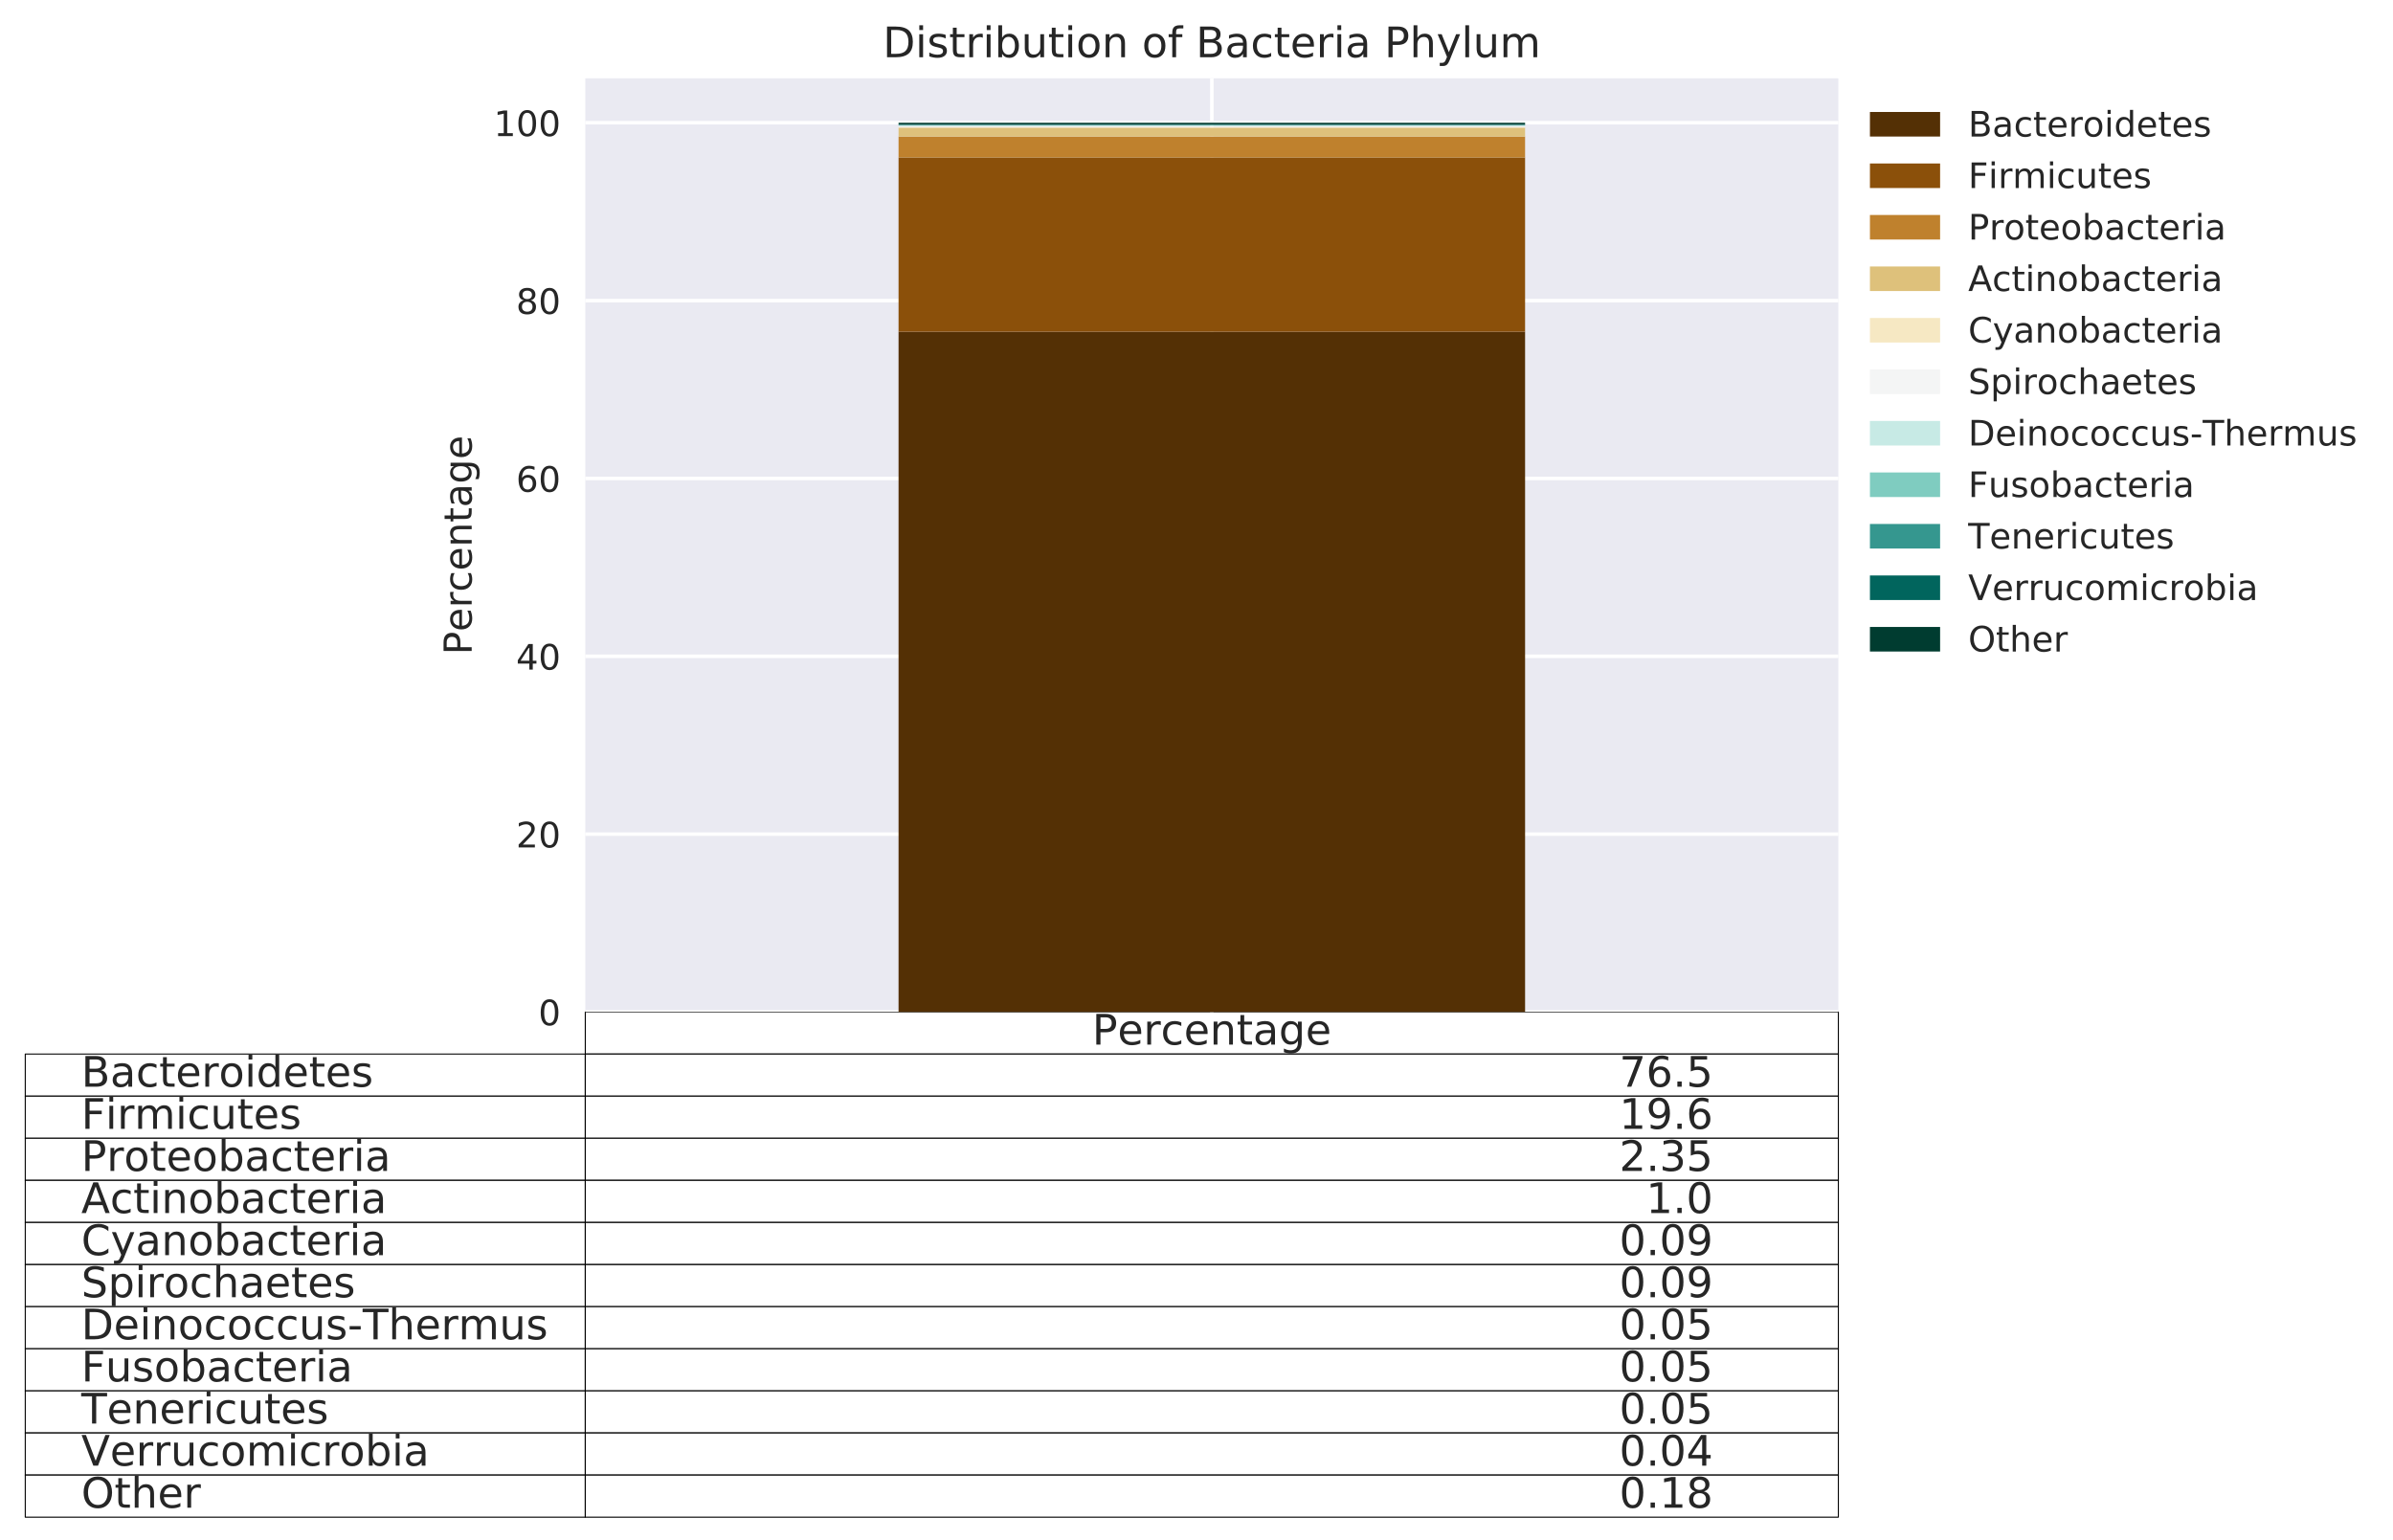 <?xml version="1.0" encoding="utf-8" standalone="no"?>
<!DOCTYPE svg PUBLIC "-//W3C//DTD SVG 1.1//EN"
  "http://www.w3.org/Graphics/SVG/1.1/DTD/svg11.dtd">
<!-- Created with matplotlib (http://matplotlib.org/) -->
<svg height="439pt" version="1.1" viewBox="0 0 682 439" width="682pt" xmlns="http://www.w3.org/2000/svg" xmlns:xlink="http://www.w3.org/1999/xlink">
 <defs>
  <style type="text/css">
*{stroke-linecap:butt;stroke-linejoin:round;}
  </style>
 </defs>
 <g id="figure_1">
  <g id="patch_1">
   <path d="M -0 439.63 
L 682.963 439.63 
L 682.963 0 
L -0 0 
z
" style="fill:#ffffff;"/>
  </g>
  <g id="axes_1">
   <g id="patch_2">
    <path d="M 166.806 288.43 
L 523.926 288.43 
L 523.926 22.318 
L 166.806 22.318 
z
" style="fill:#eaeaf2;"/>
   </g>
   <g id="table_1">
    <g id="patch_3">
     <path d="M 166.806 300.43 
L 523.926 300.43 
L 523.926 288.43 
L 166.806 288.43 
z
" style="fill:#ffffff;stroke:#000000;stroke-linejoin:miter;stroke-width:0.3;"/>
    </g>
    <g id="text_1">
     <!-- Percentage -->
     <defs>
      <path d="M 19.672 64.797 
L 19.672 37.406 
L 32.078 37.406 
Q 38.969 37.406 42.719 40.969 
Q 46.484 44.531 46.484 51.125 
Q 46.484 57.672 42.719 61.234 
Q 38.969 64.797 32.078 64.797 
z
M 9.812 72.906 
L 32.078 72.906 
Q 44.344 72.906 50.609 67.359 
Q 56.891 61.812 56.891 51.125 
Q 56.891 40.328 50.609 34.812 
Q 44.344 29.297 32.078 29.297 
L 19.672 29.297 
L 19.672 0 
L 9.812 0 
z
" id="DejaVuSans-50"/>
      <path d="M 56.203 29.594 
L 56.203 25.203 
L 14.891 25.203 
Q 15.484 15.922 20.484 11.062 
Q 25.484 6.203 34.422 6.203 
Q 39.594 6.203 44.453 7.469 
Q 49.312 8.734 54.109 11.281 
L 54.109 2.781 
Q 49.266 0.734 44.188 -0.344 
Q 39.109 -1.422 33.891 -1.422 
Q 20.797 -1.422 13.156 6.188 
Q 5.516 13.812 5.516 26.812 
Q 5.516 40.234 12.766 48.109 
Q 20.016 56 32.328 56 
Q 43.359 56 49.781 48.891 
Q 56.203 41.797 56.203 29.594 
z
M 47.219 32.234 
Q 47.125 39.594 43.094 43.984 
Q 39.062 48.391 32.422 48.391 
Q 24.906 48.391 20.391 44.141 
Q 15.875 39.891 15.188 32.172 
z
" id="DejaVuSans-65"/>
      <path d="M 41.109 46.297 
Q 39.594 47.172 37.812 47.578 
Q 36.031 48 33.891 48 
Q 26.266 48 22.188 43.047 
Q 18.109 38.094 18.109 28.812 
L 18.109 0 
L 9.078 0 
L 9.078 54.688 
L 18.109 54.688 
L 18.109 46.188 
Q 20.953 51.172 25.484 53.578 
Q 30.031 56 36.531 56 
Q 37.453 56 38.578 55.875 
Q 39.703 55.766 41.062 55.516 
z
" id="DejaVuSans-72"/>
      <path d="M 48.781 52.594 
L 48.781 44.188 
Q 44.969 46.297 41.141 47.344 
Q 37.312 48.391 33.406 48.391 
Q 24.656 48.391 19.812 42.844 
Q 14.984 37.312 14.984 27.297 
Q 14.984 17.281 19.812 11.734 
Q 24.656 6.203 33.406 6.203 
Q 37.312 6.203 41.141 7.25 
Q 44.969 8.297 48.781 10.406 
L 48.781 2.094 
Q 45.016 0.344 40.984 -0.531 
Q 36.969 -1.422 32.422 -1.422 
Q 20.062 -1.422 12.781 6.344 
Q 5.516 14.109 5.516 27.297 
Q 5.516 40.672 12.859 48.328 
Q 20.219 56 33.016 56 
Q 37.156 56 41.109 55.141 
Q 45.062 54.297 48.781 52.594 
z
" id="DejaVuSans-63"/>
      <path d="M 54.891 33.016 
L 54.891 0 
L 45.906 0 
L 45.906 32.719 
Q 45.906 40.484 42.875 44.328 
Q 39.844 48.188 33.797 48.188 
Q 26.516 48.188 22.312 43.547 
Q 18.109 38.922 18.109 30.906 
L 18.109 0 
L 9.078 0 
L 9.078 54.688 
L 18.109 54.688 
L 18.109 46.188 
Q 21.344 51.125 25.703 53.562 
Q 30.078 56 35.797 56 
Q 45.219 56 50.047 50.172 
Q 54.891 44.344 54.891 33.016 
z
" id="DejaVuSans-6e"/>
      <path d="M 18.312 70.219 
L 18.312 54.688 
L 36.812 54.688 
L 36.812 47.703 
L 18.312 47.703 
L 18.312 18.016 
Q 18.312 11.328 20.141 9.422 
Q 21.969 7.516 27.594 7.516 
L 36.812 7.516 
L 36.812 0 
L 27.594 0 
Q 17.188 0 13.234 3.875 
Q 9.281 7.766 9.281 18.016 
L 9.281 47.703 
L 2.688 47.703 
L 2.688 54.688 
L 9.281 54.688 
L 9.281 70.219 
z
" id="DejaVuSans-74"/>
      <path d="M 34.281 27.484 
Q 23.391 27.484 19.188 25 
Q 14.984 22.516 14.984 16.5 
Q 14.984 11.719 18.141 8.906 
Q 21.297 6.109 26.703 6.109 
Q 34.188 6.109 38.703 11.406 
Q 43.219 16.703 43.219 25.484 
L 43.219 27.484 
z
M 52.203 31.203 
L 52.203 0 
L 43.219 0 
L 43.219 8.297 
Q 40.141 3.328 35.547 0.953 
Q 30.953 -1.422 24.312 -1.422 
Q 15.922 -1.422 10.953 3.297 
Q 6 8.016 6 15.922 
Q 6 25.141 12.172 29.828 
Q 18.359 34.516 30.609 34.516 
L 43.219 34.516 
L 43.219 35.406 
Q 43.219 41.609 39.141 45 
Q 35.062 48.391 27.688 48.391 
Q 23 48.391 18.547 47.266 
Q 14.109 46.141 10.016 43.891 
L 10.016 52.203 
Q 14.938 54.109 19.578 55.047 
Q 24.219 56 28.609 56 
Q 40.484 56 46.344 49.844 
Q 52.203 43.703 52.203 31.203 
z
" id="DejaVuSans-61"/>
      <path d="M 45.406 27.984 
Q 45.406 37.75 41.375 43.109 
Q 37.359 48.484 30.078 48.484 
Q 22.859 48.484 18.828 43.109 
Q 14.797 37.75 14.797 27.984 
Q 14.797 18.266 18.828 12.891 
Q 22.859 7.516 30.078 7.516 
Q 37.359 7.516 41.375 12.891 
Q 45.406 18.266 45.406 27.984 
z
M 54.391 6.781 
Q 54.391 -7.172 48.188 -13.984 
Q 42 -20.797 29.203 -20.797 
Q 24.469 -20.797 20.266 -20.094 
Q 16.062 -19.391 12.109 -17.922 
L 12.109 -9.188 
Q 16.062 -11.328 19.922 -12.344 
Q 23.781 -13.375 27.781 -13.375 
Q 36.625 -13.375 41.016 -8.766 
Q 45.406 -4.156 45.406 5.172 
L 45.406 9.625 
Q 42.625 4.781 38.281 2.391 
Q 33.938 0 27.875 0 
Q 17.828 0 11.672 7.656 
Q 5.516 15.328 5.516 27.984 
Q 5.516 40.672 11.672 48.328 
Q 17.828 56 27.875 56 
Q 33.938 56 38.281 53.609 
Q 42.625 51.219 45.406 46.391 
L 45.406 54.688 
L 54.391 54.688 
z
" id="DejaVuSans-67"/>
     </defs>
     <g style="fill:#262626;" transform="translate(311.271 297.741)scale(0.12 -0.12)">
      <use xlink:href="#DejaVuSans-50"/>
      <use x="60.256" xlink:href="#DejaVuSans-65"/>
      <use x="121.779" xlink:href="#DejaVuSans-72"/>
      <use x="162.861" xlink:href="#DejaVuSans-63"/>
      <use x="217.842" xlink:href="#DejaVuSans-65"/>
      <use x="279.365" xlink:href="#DejaVuSans-6e"/>
      <use x="342.744" xlink:href="#DejaVuSans-74"/>
      <use x="381.953" xlink:href="#DejaVuSans-61"/>
      <use x="443.232" xlink:href="#DejaVuSans-67"/>
      <use x="506.709" xlink:href="#DejaVuSans-65"/>
     </g>
    </g>
    <g id="patch_4">
     <path d="M 7.2 312.43 
L 166.806 312.43 
L 166.806 300.43 
L 7.2 300.43 
z
" style="fill:#ffffff;stroke:#000000;stroke-linejoin:miter;stroke-width:0.3;"/>
    </g>
    <g id="text_2">
     <!-- Bacteroidetes -->
     <defs>
      <path d="M 19.672 34.812 
L 19.672 8.109 
L 35.5 8.109 
Q 43.453 8.109 47.281 11.406 
Q 51.125 14.703 51.125 21.484 
Q 51.125 28.328 47.281 31.562 
Q 43.453 34.812 35.5 34.812 
z
M 19.672 64.797 
L 19.672 42.828 
L 34.281 42.828 
Q 41.5 42.828 45.031 45.531 
Q 48.578 48.25 48.578 53.812 
Q 48.578 59.328 45.031 62.062 
Q 41.5 64.797 34.281 64.797 
z
M 9.812 72.906 
L 35.016 72.906 
Q 46.297 72.906 52.391 68.219 
Q 58.5 63.531 58.5 54.891 
Q 58.5 48.188 55.375 44.234 
Q 52.25 40.281 46.188 39.312 
Q 53.469 37.75 57.5 32.781 
Q 61.531 27.828 61.531 20.406 
Q 61.531 10.641 54.891 5.312 
Q 48.25 0 35.984 0 
L 9.812 0 
z
" id="DejaVuSans-42"/>
      <path d="M 30.609 48.391 
Q 23.391 48.391 19.188 42.75 
Q 14.984 37.109 14.984 27.297 
Q 14.984 17.484 19.156 11.844 
Q 23.344 6.203 30.609 6.203 
Q 37.797 6.203 41.984 11.859 
Q 46.188 17.531 46.188 27.297 
Q 46.188 37.016 41.984 42.703 
Q 37.797 48.391 30.609 48.391 
z
M 30.609 56 
Q 42.328 56 49.016 48.375 
Q 55.719 40.766 55.719 27.297 
Q 55.719 13.875 49.016 6.219 
Q 42.328 -1.422 30.609 -1.422 
Q 18.844 -1.422 12.172 6.219 
Q 5.516 13.875 5.516 27.297 
Q 5.516 40.766 12.172 48.375 
Q 18.844 56 30.609 56 
z
" id="DejaVuSans-6f"/>
      <path d="M 9.422 54.688 
L 18.406 54.688 
L 18.406 0 
L 9.422 0 
z
M 9.422 75.984 
L 18.406 75.984 
L 18.406 64.594 
L 9.422 64.594 
z
" id="DejaVuSans-69"/>
      <path d="M 45.406 46.391 
L 45.406 75.984 
L 54.391 75.984 
L 54.391 0 
L 45.406 0 
L 45.406 8.203 
Q 42.578 3.328 38.25 0.953 
Q 33.938 -1.422 27.875 -1.422 
Q 17.969 -1.422 11.734 6.484 
Q 5.516 14.406 5.516 27.297 
Q 5.516 40.188 11.734 48.094 
Q 17.969 56 27.875 56 
Q 33.938 56 38.25 53.625 
Q 42.578 51.266 45.406 46.391 
z
M 14.797 27.297 
Q 14.797 17.391 18.875 11.75 
Q 22.953 6.109 30.078 6.109 
Q 37.203 6.109 41.297 11.75 
Q 45.406 17.391 45.406 27.297 
Q 45.406 37.203 41.297 42.844 
Q 37.203 48.484 30.078 48.484 
Q 22.953 48.484 18.875 42.844 
Q 14.797 37.203 14.797 27.297 
z
" id="DejaVuSans-64"/>
      <path d="M 44.281 53.078 
L 44.281 44.578 
Q 40.484 46.531 36.375 47.5 
Q 32.281 48.484 27.875 48.484 
Q 21.188 48.484 17.844 46.438 
Q 14.5 44.391 14.5 40.281 
Q 14.5 37.156 16.891 35.375 
Q 19.281 33.594 26.516 31.984 
L 29.594 31.297 
Q 39.156 29.25 43.188 25.516 
Q 47.219 21.781 47.219 15.094 
Q 47.219 7.469 41.188 3.016 
Q 35.156 -1.422 24.609 -1.422 
Q 20.219 -1.422 15.453 -0.562 
Q 10.688 0.297 5.422 2 
L 5.422 11.281 
Q 10.406 8.688 15.234 7.391 
Q 20.062 6.109 24.812 6.109 
Q 31.156 6.109 34.562 8.281 
Q 37.984 10.453 37.984 14.406 
Q 37.984 18.062 35.516 20.016 
Q 33.062 21.969 24.703 23.781 
L 21.578 24.516 
Q 13.234 26.266 9.516 29.906 
Q 5.812 33.547 5.812 39.891 
Q 5.812 47.609 11.281 51.797 
Q 16.75 56 26.812 56 
Q 31.781 56 36.172 55.266 
Q 40.578 54.547 44.281 53.078 
z
" id="DejaVuSans-73"/>
     </defs>
     <g style="fill:#262626;" transform="translate(23.161 309.741)scale(0.12 -0.12)">
      <use xlink:href="#DejaVuSans-42"/>
      <use x="68.604" xlink:href="#DejaVuSans-61"/>
      <use x="129.883" xlink:href="#DejaVuSans-63"/>
      <use x="184.863" xlink:href="#DejaVuSans-74"/>
      <use x="224.072" xlink:href="#DejaVuSans-65"/>
      <use x="285.596" xlink:href="#DejaVuSans-72"/>
      <use x="326.678" xlink:href="#DejaVuSans-6f"/>
      <use x="387.859" xlink:href="#DejaVuSans-69"/>
      <use x="415.643" xlink:href="#DejaVuSans-64"/>
      <use x="479.119" xlink:href="#DejaVuSans-65"/>
      <use x="540.643" xlink:href="#DejaVuSans-74"/>
      <use x="579.852" xlink:href="#DejaVuSans-65"/>
      <use x="641.375" xlink:href="#DejaVuSans-73"/>
     </g>
    </g>
    <g id="patch_5">
     <path d="M 166.806 312.43 
L 523.926 312.43 
L 523.926 300.43 
L 166.806 300.43 
z
" style="fill:#ffffff;stroke:#000000;stroke-linejoin:miter;stroke-width:0.3;"/>
    </g>
    <g id="text_3">
     <!-- 76.5 -->
     <defs>
      <path d="M 8.203 72.906 
L 55.078 72.906 
L 55.078 68.703 
L 28.609 0 
L 18.312 0 
L 43.219 64.594 
L 8.203 64.594 
z
" id="DejaVuSans-37"/>
      <path d="M 33.016 40.375 
Q 26.375 40.375 22.484 35.828 
Q 18.609 31.297 18.609 23.391 
Q 18.609 15.531 22.484 10.953 
Q 26.375 6.391 33.016 6.391 
Q 39.656 6.391 43.531 10.953 
Q 47.406 15.531 47.406 23.391 
Q 47.406 31.297 43.531 35.828 
Q 39.656 40.375 33.016 40.375 
z
M 52.594 71.297 
L 52.594 62.312 
Q 48.875 64.062 45.094 64.984 
Q 41.312 65.922 37.594 65.922 
Q 27.828 65.922 22.672 59.328 
Q 17.531 52.734 16.797 39.406 
Q 19.672 43.656 24.016 45.922 
Q 28.375 48.188 33.594 48.188 
Q 44.578 48.188 50.953 41.516 
Q 57.328 34.859 57.328 23.391 
Q 57.328 12.156 50.688 5.359 
Q 44.047 -1.422 33.016 -1.422 
Q 20.359 -1.422 13.672 8.266 
Q 6.984 17.969 6.984 36.375 
Q 6.984 53.656 15.188 63.938 
Q 23.391 74.219 37.203 74.219 
Q 40.922 74.219 44.703 73.484 
Q 48.484 72.75 52.594 71.297 
z
" id="DejaVuSans-36"/>
      <path d="M 10.688 12.406 
L 21 12.406 
L 21 0 
L 10.688 0 
z
" id="DejaVuSans-2e"/>
      <path d="M 10.797 72.906 
L 49.516 72.906 
L 49.516 64.594 
L 19.828 64.594 
L 19.828 46.734 
Q 21.969 47.469 24.109 47.828 
Q 26.266 48.188 28.422 48.188 
Q 40.625 48.188 47.75 41.5 
Q 54.891 34.812 54.891 23.391 
Q 54.891 11.625 47.562 5.094 
Q 40.234 -1.422 26.906 -1.422 
Q 22.312 -1.422 17.547 -0.641 
Q 12.797 0.141 7.719 1.703 
L 7.719 11.625 
Q 12.109 9.234 16.797 8.062 
Q 21.484 6.891 26.703 6.891 
Q 35.156 6.891 40.078 11.328 
Q 45.016 15.766 45.016 23.391 
Q 45.016 31 40.078 35.438 
Q 35.156 39.891 26.703 39.891 
Q 22.75 39.891 18.812 39.016 
Q 14.891 38.141 10.797 36.281 
z
" id="DejaVuSans-35"/>
     </defs>
     <g style="fill:#262626;" transform="translate(461.495 309.741)scale(0.12 -0.12)">
      <use xlink:href="#DejaVuSans-37"/>
      <use x="63.623" xlink:href="#DejaVuSans-36"/>
      <use x="127.246" xlink:href="#DejaVuSans-2e"/>
      <use x="159.033" xlink:href="#DejaVuSans-35"/>
     </g>
    </g>
    <g id="patch_6">
     <path d="M 7.2 324.43 
L 166.806 324.43 
L 166.806 312.43 
L 7.2 312.43 
z
" style="fill:#ffffff;stroke:#000000;stroke-linejoin:miter;stroke-width:0.3;"/>
    </g>
    <g id="text_4">
     <!-- Firmicutes -->
     <defs>
      <path d="M 9.812 72.906 
L 51.703 72.906 
L 51.703 64.594 
L 19.672 64.594 
L 19.672 43.109 
L 48.578 43.109 
L 48.578 34.812 
L 19.672 34.812 
L 19.672 0 
L 9.812 0 
z
" id="DejaVuSans-46"/>
      <path d="M 52 44.188 
Q 55.375 50.25 60.062 53.125 
Q 64.75 56 71.094 56 
Q 79.641 56 84.281 50.016 
Q 88.922 44.047 88.922 33.016 
L 88.922 0 
L 79.891 0 
L 79.891 32.719 
Q 79.891 40.578 77.094 44.375 
Q 74.312 48.188 68.609 48.188 
Q 61.625 48.188 57.562 43.547 
Q 53.516 38.922 53.516 30.906 
L 53.516 0 
L 44.484 0 
L 44.484 32.719 
Q 44.484 40.625 41.703 44.406 
Q 38.922 48.188 33.109 48.188 
Q 26.219 48.188 22.156 43.531 
Q 18.109 38.875 18.109 30.906 
L 18.109 0 
L 9.078 0 
L 9.078 54.688 
L 18.109 54.688 
L 18.109 46.188 
Q 21.188 51.219 25.484 53.609 
Q 29.781 56 35.688 56 
Q 41.656 56 45.828 52.969 
Q 50 49.953 52 44.188 
z
" id="DejaVuSans-6d"/>
      <path d="M 8.5 21.578 
L 8.5 54.688 
L 17.484 54.688 
L 17.484 21.922 
Q 17.484 14.156 20.5 10.266 
Q 23.531 6.391 29.594 6.391 
Q 36.859 6.391 41.078 11.031 
Q 45.312 15.672 45.312 23.688 
L 45.312 54.688 
L 54.297 54.688 
L 54.297 0 
L 45.312 0 
L 45.312 8.406 
Q 42.047 3.422 37.719 1 
Q 33.406 -1.422 27.688 -1.422 
Q 18.266 -1.422 13.375 4.438 
Q 8.5 10.297 8.5 21.578 
z
M 31.109 56 
z
" id="DejaVuSans-75"/>
     </defs>
     <g style="fill:#262626;" transform="translate(23.161 321.741)scale(0.12 -0.12)">
      <use xlink:href="#DejaVuSans-46"/>
      <use x="57.41" xlink:href="#DejaVuSans-69"/>
      <use x="85.193" xlink:href="#DejaVuSans-72"/>
      <use x="126.291" xlink:href="#DejaVuSans-6d"/>
      <use x="223.703" xlink:href="#DejaVuSans-69"/>
      <use x="251.486" xlink:href="#DejaVuSans-63"/>
      <use x="306.467" xlink:href="#DejaVuSans-75"/>
      <use x="369.846" xlink:href="#DejaVuSans-74"/>
      <use x="409.055" xlink:href="#DejaVuSans-65"/>
      <use x="470.578" xlink:href="#DejaVuSans-73"/>
     </g>
    </g>
    <g id="patch_7">
     <path d="M 166.806 324.43 
L 523.926 324.43 
L 523.926 312.43 
L 166.806 312.43 
z
" style="fill:#ffffff;stroke:#000000;stroke-linejoin:miter;stroke-width:0.3;"/>
    </g>
    <g id="text_5">
     <!-- 19.6 -->
     <defs>
      <path d="M 12.406 8.297 
L 28.516 8.297 
L 28.516 63.922 
L 10.984 60.406 
L 10.984 69.391 
L 28.422 72.906 
L 38.281 72.906 
L 38.281 8.297 
L 54.391 8.297 
L 54.391 0 
L 12.406 0 
z
" id="DejaVuSans-31"/>
      <path d="M 10.984 1.516 
L 10.984 10.5 
Q 14.703 8.734 18.5 7.812 
Q 22.312 6.891 25.984 6.891 
Q 35.75 6.891 40.891 13.453 
Q 46.047 20.016 46.781 33.406 
Q 43.953 29.203 39.594 26.953 
Q 35.25 24.703 29.984 24.703 
Q 19.047 24.703 12.672 31.312 
Q 6.297 37.938 6.297 49.422 
Q 6.297 60.641 12.938 67.422 
Q 19.578 74.219 30.609 74.219 
Q 43.266 74.219 49.922 64.516 
Q 56.594 54.828 56.594 36.375 
Q 56.594 19.141 48.406 8.859 
Q 40.234 -1.422 26.422 -1.422 
Q 22.703 -1.422 18.891 -0.688 
Q 15.094 0.047 10.984 1.516 
z
M 30.609 32.422 
Q 37.25 32.422 41.125 36.953 
Q 45.016 41.5 45.016 49.422 
Q 45.016 57.281 41.125 61.844 
Q 37.25 66.406 30.609 66.406 
Q 23.969 66.406 20.094 61.844 
Q 16.219 57.281 16.219 49.422 
Q 16.219 41.5 20.094 36.953 
Q 23.969 32.422 30.609 32.422 
z
" id="DejaVuSans-39"/>
     </defs>
     <g style="fill:#262626;" transform="translate(461.495 321.741)scale(0.12 -0.12)">
      <use xlink:href="#DejaVuSans-31"/>
      <use x="63.623" xlink:href="#DejaVuSans-39"/>
      <use x="127.246" xlink:href="#DejaVuSans-2e"/>
      <use x="159.033" xlink:href="#DejaVuSans-36"/>
     </g>
    </g>
    <g id="patch_8">
     <path d="M 7.2 336.43 
L 166.806 336.43 
L 166.806 324.43 
L 7.2 324.43 
z
" style="fill:#ffffff;stroke:#000000;stroke-linejoin:miter;stroke-width:0.3;"/>
    </g>
    <g id="text_6">
     <!-- Proteobacteria -->
     <defs>
      <path d="M 48.688 27.297 
Q 48.688 37.203 44.609 42.844 
Q 40.531 48.484 33.406 48.484 
Q 26.266 48.484 22.188 42.844 
Q 18.109 37.203 18.109 27.297 
Q 18.109 17.391 22.188 11.75 
Q 26.266 6.109 33.406 6.109 
Q 40.531 6.109 44.609 11.75 
Q 48.688 17.391 48.688 27.297 
z
M 18.109 46.391 
Q 20.953 51.266 25.266 53.625 
Q 29.594 56 35.594 56 
Q 45.562 56 51.781 48.094 
Q 58.016 40.188 58.016 27.297 
Q 58.016 14.406 51.781 6.484 
Q 45.562 -1.422 35.594 -1.422 
Q 29.594 -1.422 25.266 0.953 
Q 20.953 3.328 18.109 8.203 
L 18.109 0 
L 9.078 0 
L 9.078 75.984 
L 18.109 75.984 
z
" id="DejaVuSans-62"/>
     </defs>
     <g style="fill:#262626;" transform="translate(23.161 333.741)scale(0.12 -0.12)">
      <use xlink:href="#DejaVuSans-50"/>
      <use x="60.287" xlink:href="#DejaVuSans-72"/>
      <use x="101.369" xlink:href="#DejaVuSans-6f"/>
      <use x="162.551" xlink:href="#DejaVuSans-74"/>
      <use x="201.76" xlink:href="#DejaVuSans-65"/>
      <use x="263.283" xlink:href="#DejaVuSans-6f"/>
      <use x="324.465" xlink:href="#DejaVuSans-62"/>
      <use x="387.941" xlink:href="#DejaVuSans-61"/>
      <use x="449.221" xlink:href="#DejaVuSans-63"/>
      <use x="504.201" xlink:href="#DejaVuSans-74"/>
      <use x="543.41" xlink:href="#DejaVuSans-65"/>
      <use x="604.934" xlink:href="#DejaVuSans-72"/>
      <use x="646.047" xlink:href="#DejaVuSans-69"/>
      <use x="673.83" xlink:href="#DejaVuSans-61"/>
     </g>
    </g>
    <g id="patch_9">
     <path d="M 166.806 336.43 
L 523.926 336.43 
L 523.926 324.43 
L 166.806 324.43 
z
" style="fill:#ffffff;stroke:#000000;stroke-linejoin:miter;stroke-width:0.3;"/>
    </g>
    <g id="text_7">
     <!-- 2.35 -->
     <defs>
      <path d="M 19.188 8.297 
L 53.609 8.297 
L 53.609 0 
L 7.328 0 
L 7.328 8.297 
Q 12.938 14.109 22.625 23.891 
Q 32.328 33.688 34.812 36.531 
Q 39.547 41.844 41.422 45.531 
Q 43.312 49.219 43.312 52.781 
Q 43.312 58.594 39.234 62.25 
Q 35.156 65.922 28.609 65.922 
Q 23.969 65.922 18.812 64.312 
Q 13.672 62.703 7.812 59.422 
L 7.812 69.391 
Q 13.766 71.781 18.938 73 
Q 24.125 74.219 28.422 74.219 
Q 39.75 74.219 46.484 68.547 
Q 53.219 62.891 53.219 53.422 
Q 53.219 48.922 51.531 44.891 
Q 49.859 40.875 45.406 35.406 
Q 44.188 33.984 37.641 27.219 
Q 31.109 20.453 19.188 8.297 
z
" id="DejaVuSans-32"/>
      <path d="M 40.578 39.312 
Q 47.656 37.797 51.625 33 
Q 55.609 28.219 55.609 21.188 
Q 55.609 10.406 48.188 4.484 
Q 40.766 -1.422 27.094 -1.422 
Q 22.516 -1.422 17.656 -0.516 
Q 12.797 0.391 7.625 2.203 
L 7.625 11.719 
Q 11.719 9.328 16.594 8.109 
Q 21.484 6.891 26.812 6.891 
Q 36.078 6.891 40.938 10.547 
Q 45.797 14.203 45.797 21.188 
Q 45.797 27.641 41.281 31.266 
Q 36.766 34.906 28.719 34.906 
L 20.219 34.906 
L 20.219 43.016 
L 29.109 43.016 
Q 36.375 43.016 40.234 45.922 
Q 44.094 48.828 44.094 54.297 
Q 44.094 59.906 40.109 62.906 
Q 36.141 65.922 28.719 65.922 
Q 24.656 65.922 20.016 65.031 
Q 15.375 64.156 9.812 62.312 
L 9.812 71.094 
Q 15.438 72.656 20.344 73.438 
Q 25.25 74.219 29.594 74.219 
Q 40.828 74.219 47.359 69.109 
Q 53.906 64.016 53.906 55.328 
Q 53.906 49.266 50.438 45.094 
Q 46.969 40.922 40.578 39.312 
z
" id="DejaVuSans-33"/>
     </defs>
     <g style="fill:#262626;" transform="translate(461.495 333.741)scale(0.12 -0.12)">
      <use xlink:href="#DejaVuSans-32"/>
      <use x="63.623" xlink:href="#DejaVuSans-2e"/>
      <use x="95.41" xlink:href="#DejaVuSans-33"/>
      <use x="159.033" xlink:href="#DejaVuSans-35"/>
     </g>
    </g>
    <g id="patch_10">
     <path d="M 7.2 348.43 
L 166.806 348.43 
L 166.806 336.43 
L 7.2 336.43 
z
" style="fill:#ffffff;stroke:#000000;stroke-linejoin:miter;stroke-width:0.3;"/>
    </g>
    <g id="text_8">
     <!-- Actinobacteria -->
     <defs>
      <path d="M 34.188 63.188 
L 20.797 26.906 
L 47.609 26.906 
z
M 28.609 72.906 
L 39.797 72.906 
L 67.578 0 
L 57.328 0 
L 50.688 18.703 
L 17.828 18.703 
L 11.188 0 
L 0.781 0 
z
" id="DejaVuSans-41"/>
     </defs>
     <g style="fill:#262626;" transform="translate(23.161 345.741)scale(0.12 -0.12)">
      <use xlink:href="#DejaVuSans-41"/>
      <use x="68.393" xlink:href="#DejaVuSans-63"/>
      <use x="123.373" xlink:href="#DejaVuSans-74"/>
      <use x="162.582" xlink:href="#DejaVuSans-69"/>
      <use x="190.365" xlink:href="#DejaVuSans-6e"/>
      <use x="253.744" xlink:href="#DejaVuSans-6f"/>
      <use x="314.926" xlink:href="#DejaVuSans-62"/>
      <use x="378.402" xlink:href="#DejaVuSans-61"/>
      <use x="439.682" xlink:href="#DejaVuSans-63"/>
      <use x="494.662" xlink:href="#DejaVuSans-74"/>
      <use x="533.871" xlink:href="#DejaVuSans-65"/>
      <use x="595.395" xlink:href="#DejaVuSans-72"/>
      <use x="636.508" xlink:href="#DejaVuSans-69"/>
      <use x="664.291" xlink:href="#DejaVuSans-61"/>
     </g>
    </g>
    <g id="patch_11">
     <path d="M 166.806 348.43 
L 523.926 348.43 
L 523.926 336.43 
L 166.806 336.43 
z
" style="fill:#ffffff;stroke:#000000;stroke-linejoin:miter;stroke-width:0.3;"/>
    </g>
    <g id="text_9">
     <!-- 1.0 -->
     <defs>
      <path d="M 31.781 66.406 
Q 24.172 66.406 20.328 58.906 
Q 16.5 51.422 16.5 36.375 
Q 16.5 21.391 20.328 13.891 
Q 24.172 6.391 31.781 6.391 
Q 39.453 6.391 43.281 13.891 
Q 47.125 21.391 47.125 36.375 
Q 47.125 51.422 43.281 58.906 
Q 39.453 66.406 31.781 66.406 
z
M 31.781 74.219 
Q 44.047 74.219 50.516 64.516 
Q 56.984 54.828 56.984 36.375 
Q 56.984 17.969 50.516 8.266 
Q 44.047 -1.422 31.781 -1.422 
Q 19.531 -1.422 13.062 8.266 
Q 6.594 17.969 6.594 36.375 
Q 6.594 54.828 13.062 64.516 
Q 19.531 74.219 31.781 74.219 
z
" id="DejaVuSans-30"/>
     </defs>
     <g style="fill:#262626;" transform="translate(469.13 345.741)scale(0.12 -0.12)">
      <use xlink:href="#DejaVuSans-31"/>
      <use x="63.623" xlink:href="#DejaVuSans-2e"/>
      <use x="95.41" xlink:href="#DejaVuSans-30"/>
     </g>
    </g>
    <g id="patch_12">
     <path d="M 7.2 360.43 
L 166.806 360.43 
L 166.806 348.43 
L 7.2 348.43 
z
" style="fill:#ffffff;stroke:#000000;stroke-linejoin:miter;stroke-width:0.3;"/>
    </g>
    <g id="text_10">
     <!-- Cyanobacteria -->
     <defs>
      <path d="M 64.406 67.281 
L 64.406 56.891 
Q 59.422 61.531 53.781 63.812 
Q 48.141 66.109 41.797 66.109 
Q 29.297 66.109 22.656 58.469 
Q 16.016 50.828 16.016 36.375 
Q 16.016 21.969 22.656 14.328 
Q 29.297 6.688 41.797 6.688 
Q 48.141 6.688 53.781 8.984 
Q 59.422 11.281 64.406 15.922 
L 64.406 5.609 
Q 59.234 2.094 53.438 0.328 
Q 47.656 -1.422 41.219 -1.422 
Q 24.656 -1.422 15.125 8.703 
Q 5.609 18.844 5.609 36.375 
Q 5.609 53.953 15.125 64.078 
Q 24.656 74.219 41.219 74.219 
Q 47.75 74.219 53.531 72.484 
Q 59.328 70.75 64.406 67.281 
z
" id="DejaVuSans-43"/>
      <path d="M 32.172 -5.078 
Q 28.375 -14.844 24.75 -17.812 
Q 21.141 -20.797 15.094 -20.797 
L 7.906 -20.797 
L 7.906 -13.281 
L 13.188 -13.281 
Q 16.891 -13.281 18.938 -11.516 
Q 21 -9.766 23.484 -3.219 
L 25.094 0.875 
L 2.984 54.688 
L 12.5 54.688 
L 29.594 11.922 
L 46.688 54.688 
L 56.203 54.688 
z
" id="DejaVuSans-79"/>
     </defs>
     <g style="fill:#262626;" transform="translate(23.161 357.741)scale(0.12 -0.12)">
      <use xlink:href="#DejaVuSans-43"/>
      <use x="69.824" xlink:href="#DejaVuSans-79"/>
      <use x="129.004" xlink:href="#DejaVuSans-61"/>
      <use x="190.283" xlink:href="#DejaVuSans-6e"/>
      <use x="253.662" xlink:href="#DejaVuSans-6f"/>
      <use x="314.844" xlink:href="#DejaVuSans-62"/>
      <use x="378.32" xlink:href="#DejaVuSans-61"/>
      <use x="439.6" xlink:href="#DejaVuSans-63"/>
      <use x="494.58" xlink:href="#DejaVuSans-74"/>
      <use x="533.789" xlink:href="#DejaVuSans-65"/>
      <use x="595.312" xlink:href="#DejaVuSans-72"/>
      <use x="636.426" xlink:href="#DejaVuSans-69"/>
      <use x="664.209" xlink:href="#DejaVuSans-61"/>
     </g>
    </g>
    <g id="patch_13">
     <path d="M 166.806 360.43 
L 523.926 360.43 
L 523.926 348.43 
L 166.806 348.43 
z
" style="fill:#ffffff;stroke:#000000;stroke-linejoin:miter;stroke-width:0.3;"/>
    </g>
    <g id="text_11">
     <!-- 0.09 -->
     <g style="fill:#262626;" transform="translate(461.495 357.741)scale(0.12 -0.12)">
      <use xlink:href="#DejaVuSans-30"/>
      <use x="63.623" xlink:href="#DejaVuSans-2e"/>
      <use x="95.41" xlink:href="#DejaVuSans-30"/>
      <use x="159.033" xlink:href="#DejaVuSans-39"/>
     </g>
    </g>
    <g id="patch_14">
     <path d="M 7.2 372.43 
L 166.806 372.43 
L 166.806 360.43 
L 7.2 360.43 
z
" style="fill:#ffffff;stroke:#000000;stroke-linejoin:miter;stroke-width:0.3;"/>
    </g>
    <g id="text_12">
     <!-- Spirochaetes -->
     <defs>
      <path d="M 53.516 70.516 
L 53.516 60.891 
Q 47.906 63.578 42.922 64.891 
Q 37.938 66.219 33.297 66.219 
Q 25.25 66.219 20.875 63.094 
Q 16.5 59.969 16.5 54.203 
Q 16.5 49.359 19.406 46.891 
Q 22.312 44.438 30.422 42.922 
L 36.375 41.703 
Q 47.406 39.594 52.656 34.297 
Q 57.906 29 57.906 20.125 
Q 57.906 9.516 50.797 4.047 
Q 43.703 -1.422 29.984 -1.422 
Q 24.812 -1.422 18.969 -0.25 
Q 13.141 0.922 6.891 3.219 
L 6.891 13.375 
Q 12.891 10.016 18.656 8.297 
Q 24.422 6.594 29.984 6.594 
Q 38.422 6.594 43.016 9.906 
Q 47.609 13.234 47.609 19.391 
Q 47.609 24.75 44.312 27.781 
Q 41.016 30.812 33.5 32.328 
L 27.484 33.5 
Q 16.453 35.688 11.516 40.375 
Q 6.594 45.062 6.594 53.422 
Q 6.594 63.094 13.406 68.656 
Q 20.219 74.219 32.172 74.219 
Q 37.312 74.219 42.625 73.281 
Q 47.953 72.359 53.516 70.516 
z
" id="DejaVuSans-53"/>
      <path d="M 18.109 8.203 
L 18.109 -20.797 
L 9.078 -20.797 
L 9.078 54.688 
L 18.109 54.688 
L 18.109 46.391 
Q 20.953 51.266 25.266 53.625 
Q 29.594 56 35.594 56 
Q 45.562 56 51.781 48.094 
Q 58.016 40.188 58.016 27.297 
Q 58.016 14.406 51.781 6.484 
Q 45.562 -1.422 35.594 -1.422 
Q 29.594 -1.422 25.266 0.953 
Q 20.953 3.328 18.109 8.203 
z
M 48.688 27.297 
Q 48.688 37.203 44.609 42.844 
Q 40.531 48.484 33.406 48.484 
Q 26.266 48.484 22.188 42.844 
Q 18.109 37.203 18.109 27.297 
Q 18.109 17.391 22.188 11.75 
Q 26.266 6.109 33.406 6.109 
Q 40.531 6.109 44.609 11.75 
Q 48.688 17.391 48.688 27.297 
z
" id="DejaVuSans-70"/>
      <path d="M 54.891 33.016 
L 54.891 0 
L 45.906 0 
L 45.906 32.719 
Q 45.906 40.484 42.875 44.328 
Q 39.844 48.188 33.797 48.188 
Q 26.516 48.188 22.312 43.547 
Q 18.109 38.922 18.109 30.906 
L 18.109 0 
L 9.078 0 
L 9.078 75.984 
L 18.109 75.984 
L 18.109 46.188 
Q 21.344 51.125 25.703 53.562 
Q 30.078 56 35.797 56 
Q 45.219 56 50.047 50.172 
Q 54.891 44.344 54.891 33.016 
z
" id="DejaVuSans-68"/>
     </defs>
     <g style="fill:#262626;" transform="translate(23.161 369.741)scale(0.12 -0.12)">
      <use xlink:href="#DejaVuSans-53"/>
      <use x="63.477" xlink:href="#DejaVuSans-70"/>
      <use x="126.953" xlink:href="#DejaVuSans-69"/>
      <use x="154.736" xlink:href="#DejaVuSans-72"/>
      <use x="195.818" xlink:href="#DejaVuSans-6f"/>
      <use x="257" xlink:href="#DejaVuSans-63"/>
      <use x="311.98" xlink:href="#DejaVuSans-68"/>
      <use x="375.359" xlink:href="#DejaVuSans-61"/>
      <use x="436.639" xlink:href="#DejaVuSans-65"/>
      <use x="498.162" xlink:href="#DejaVuSans-74"/>
      <use x="537.371" xlink:href="#DejaVuSans-65"/>
      <use x="598.895" xlink:href="#DejaVuSans-73"/>
     </g>
    </g>
    <g id="patch_15">
     <path d="M 166.806 372.43 
L 523.926 372.43 
L 523.926 360.43 
L 166.806 360.43 
z
" style="fill:#ffffff;stroke:#000000;stroke-linejoin:miter;stroke-width:0.3;"/>
    </g>
    <g id="text_13">
     <!-- 0.09 -->
     <g style="fill:#262626;" transform="translate(461.495 369.741)scale(0.12 -0.12)">
      <use xlink:href="#DejaVuSans-30"/>
      <use x="63.623" xlink:href="#DejaVuSans-2e"/>
      <use x="95.41" xlink:href="#DejaVuSans-30"/>
      <use x="159.033" xlink:href="#DejaVuSans-39"/>
     </g>
    </g>
    <g id="patch_16">
     <path d="M 7.2 384.43 
L 166.806 384.43 
L 166.806 372.43 
L 7.2 372.43 
z
" style="fill:#ffffff;stroke:#000000;stroke-linejoin:miter;stroke-width:0.3;"/>
    </g>
    <g id="text_14">
     <!-- Deinococcus-Thermus -->
     <defs>
      <path d="M 19.672 64.797 
L 19.672 8.109 
L 31.594 8.109 
Q 46.688 8.109 53.688 14.938 
Q 60.688 21.781 60.688 36.531 
Q 60.688 51.172 53.688 57.984 
Q 46.688 64.797 31.594 64.797 
z
M 9.812 72.906 
L 30.078 72.906 
Q 51.266 72.906 61.172 64.094 
Q 71.094 55.281 71.094 36.531 
Q 71.094 17.672 61.125 8.828 
Q 51.172 0 30.078 0 
L 9.812 0 
z
" id="DejaVuSans-44"/>
      <path d="M 4.891 31.391 
L 31.203 31.391 
L 31.203 23.391 
L 4.891 23.391 
z
" id="DejaVuSans-2d"/>
      <path d="M -0.297 72.906 
L 61.375 72.906 
L 61.375 64.594 
L 35.5 64.594 
L 35.5 0 
L 25.594 0 
L 25.594 64.594 
L -0.297 64.594 
z
" id="DejaVuSans-54"/>
     </defs>
     <g style="fill:#262626;" transform="translate(23.161 381.741)scale(0.12 -0.12)">
      <use xlink:href="#DejaVuSans-44"/>
      <use x="77.002" xlink:href="#DejaVuSans-65"/>
      <use x="138.525" xlink:href="#DejaVuSans-69"/>
      <use x="166.309" xlink:href="#DejaVuSans-6e"/>
      <use x="229.688" xlink:href="#DejaVuSans-6f"/>
      <use x="290.869" xlink:href="#DejaVuSans-63"/>
      <use x="345.85" xlink:href="#DejaVuSans-6f"/>
      <use x="407.031" xlink:href="#DejaVuSans-63"/>
      <use x="462.012" xlink:href="#DejaVuSans-63"/>
      <use x="516.992" xlink:href="#DejaVuSans-75"/>
      <use x="580.371" xlink:href="#DejaVuSans-73"/>
      <use x="632.471" xlink:href="#DejaVuSans-2d"/>
      <use x="668.414" xlink:href="#DejaVuSans-54"/>
      <use x="729.498" xlink:href="#DejaVuSans-68"/>
      <use x="792.877" xlink:href="#DejaVuSans-65"/>
      <use x="854.4" xlink:href="#DejaVuSans-72"/>
      <use x="895.498" xlink:href="#DejaVuSans-6d"/>
      <use x="992.91" xlink:href="#DejaVuSans-75"/>
      <use x="1056.289" xlink:href="#DejaVuSans-73"/>
     </g>
    </g>
    <g id="patch_17">
     <path d="M 166.806 384.43 
L 523.926 384.43 
L 523.926 372.43 
L 166.806 372.43 
z
" style="fill:#ffffff;stroke:#000000;stroke-linejoin:miter;stroke-width:0.3;"/>
    </g>
    <g id="text_15">
     <!-- 0.05 -->
     <g style="fill:#262626;" transform="translate(461.495 381.741)scale(0.12 -0.12)">
      <use xlink:href="#DejaVuSans-30"/>
      <use x="63.623" xlink:href="#DejaVuSans-2e"/>
      <use x="95.41" xlink:href="#DejaVuSans-30"/>
      <use x="159.033" xlink:href="#DejaVuSans-35"/>
     </g>
    </g>
    <g id="patch_18">
     <path d="M 7.2 396.43 
L 166.806 396.43 
L 166.806 384.43 
L 7.2 384.43 
z
" style="fill:#ffffff;stroke:#000000;stroke-linejoin:miter;stroke-width:0.3;"/>
    </g>
    <g id="text_16">
     <!-- Fusobacteria -->
     <g style="fill:#262626;" transform="translate(23.161 393.741)scale(0.12 -0.12)">
      <use xlink:href="#DejaVuSans-46"/>
      <use x="57.441" xlink:href="#DejaVuSans-75"/>
      <use x="120.82" xlink:href="#DejaVuSans-73"/>
      <use x="172.92" xlink:href="#DejaVuSans-6f"/>
      <use x="234.102" xlink:href="#DejaVuSans-62"/>
      <use x="297.578" xlink:href="#DejaVuSans-61"/>
      <use x="358.857" xlink:href="#DejaVuSans-63"/>
      <use x="413.838" xlink:href="#DejaVuSans-74"/>
      <use x="453.047" xlink:href="#DejaVuSans-65"/>
      <use x="514.57" xlink:href="#DejaVuSans-72"/>
      <use x="555.684" xlink:href="#DejaVuSans-69"/>
      <use x="583.467" xlink:href="#DejaVuSans-61"/>
     </g>
    </g>
    <g id="patch_19">
     <path d="M 166.806 396.43 
L 523.926 396.43 
L 523.926 384.43 
L 166.806 384.43 
z
" style="fill:#ffffff;stroke:#000000;stroke-linejoin:miter;stroke-width:0.3;"/>
    </g>
    <g id="text_17">
     <!-- 0.05 -->
     <g style="fill:#262626;" transform="translate(461.495 393.741)scale(0.12 -0.12)">
      <use xlink:href="#DejaVuSans-30"/>
      <use x="63.623" xlink:href="#DejaVuSans-2e"/>
      <use x="95.41" xlink:href="#DejaVuSans-30"/>
      <use x="159.033" xlink:href="#DejaVuSans-35"/>
     </g>
    </g>
    <g id="patch_20">
     <path d="M 7.2 408.43 
L 166.806 408.43 
L 166.806 396.43 
L 7.2 396.43 
z
" style="fill:#ffffff;stroke:#000000;stroke-linejoin:miter;stroke-width:0.3;"/>
    </g>
    <g id="text_18">
     <!-- Tenericutes -->
     <g style="fill:#262626;" transform="translate(23.161 405.741)scale(0.12 -0.12)">
      <use xlink:href="#DejaVuSans-54"/>
      <use x="60.818" xlink:href="#DejaVuSans-65"/>
      <use x="122.342" xlink:href="#DejaVuSans-6e"/>
      <use x="185.721" xlink:href="#DejaVuSans-65"/>
      <use x="247.244" xlink:href="#DejaVuSans-72"/>
      <use x="288.357" xlink:href="#DejaVuSans-69"/>
      <use x="316.141" xlink:href="#DejaVuSans-63"/>
      <use x="371.121" xlink:href="#DejaVuSans-75"/>
      <use x="434.5" xlink:href="#DejaVuSans-74"/>
      <use x="473.709" xlink:href="#DejaVuSans-65"/>
      <use x="535.232" xlink:href="#DejaVuSans-73"/>
     </g>
    </g>
    <g id="patch_21">
     <path d="M 166.806 408.43 
L 523.926 408.43 
L 523.926 396.43 
L 166.806 396.43 
z
" style="fill:#ffffff;stroke:#000000;stroke-linejoin:miter;stroke-width:0.3;"/>
    </g>
    <g id="text_19">
     <!-- 0.05 -->
     <g style="fill:#262626;" transform="translate(461.495 405.741)scale(0.12 -0.12)">
      <use xlink:href="#DejaVuSans-30"/>
      <use x="63.623" xlink:href="#DejaVuSans-2e"/>
      <use x="95.41" xlink:href="#DejaVuSans-30"/>
      <use x="159.033" xlink:href="#DejaVuSans-35"/>
     </g>
    </g>
    <g id="patch_22">
     <path d="M 7.2 420.43 
L 166.806 420.43 
L 166.806 408.43 
L 7.2 408.43 
z
" style="fill:#ffffff;stroke:#000000;stroke-linejoin:miter;stroke-width:0.3;"/>
    </g>
    <g id="text_20">
     <!-- Verrucomicrobia -->
     <defs>
      <path d="M 28.609 0 
L 0.781 72.906 
L 11.078 72.906 
L 34.188 11.531 
L 57.328 72.906 
L 67.578 72.906 
L 39.797 0 
z
" id="DejaVuSans-56"/>
     </defs>
     <g style="fill:#262626;" transform="translate(23.161 417.741)scale(0.12 -0.12)">
      <use xlink:href="#DejaVuSans-56"/>
      <use x="68.299" xlink:href="#DejaVuSans-65"/>
      <use x="129.822" xlink:href="#DejaVuSans-72"/>
      <use x="170.92" xlink:href="#DejaVuSans-72"/>
      <use x="212.033" xlink:href="#DejaVuSans-75"/>
      <use x="275.412" xlink:href="#DejaVuSans-63"/>
      <use x="330.393" xlink:href="#DejaVuSans-6f"/>
      <use x="391.574" xlink:href="#DejaVuSans-6d"/>
      <use x="488.986" xlink:href="#DejaVuSans-69"/>
      <use x="516.77" xlink:href="#DejaVuSans-63"/>
      <use x="571.75" xlink:href="#DejaVuSans-72"/>
      <use x="612.832" xlink:href="#DejaVuSans-6f"/>
      <use x="674.014" xlink:href="#DejaVuSans-62"/>
      <use x="737.49" xlink:href="#DejaVuSans-69"/>
      <use x="765.273" xlink:href="#DejaVuSans-61"/>
     </g>
    </g>
    <g id="patch_23">
     <path d="M 166.806 420.43 
L 523.926 420.43 
L 523.926 408.43 
L 166.806 408.43 
z
" style="fill:#ffffff;stroke:#000000;stroke-linejoin:miter;stroke-width:0.3;"/>
    </g>
    <g id="text_21">
     <!-- 0.04 -->
     <defs>
      <path d="M 37.797 64.312 
L 12.891 25.391 
L 37.797 25.391 
z
M 35.203 72.906 
L 47.609 72.906 
L 47.609 25.391 
L 58.016 25.391 
L 58.016 17.188 
L 47.609 17.188 
L 47.609 0 
L 37.797 0 
L 37.797 17.188 
L 4.891 17.188 
L 4.891 26.703 
z
" id="DejaVuSans-34"/>
     </defs>
     <g style="fill:#262626;" transform="translate(461.495 417.741)scale(0.12 -0.12)">
      <use xlink:href="#DejaVuSans-30"/>
      <use x="63.623" xlink:href="#DejaVuSans-2e"/>
      <use x="95.41" xlink:href="#DejaVuSans-30"/>
      <use x="159.033" xlink:href="#DejaVuSans-34"/>
     </g>
    </g>
    <g id="patch_24">
     <path d="M 7.2 432.43 
L 166.806 432.43 
L 166.806 420.43 
L 7.2 420.43 
z
" style="fill:#ffffff;stroke:#000000;stroke-linejoin:miter;stroke-width:0.3;"/>
    </g>
    <g id="text_22">
     <!-- Other -->
     <defs>
      <path d="M 39.406 66.219 
Q 28.656 66.219 22.328 58.203 
Q 16.016 50.203 16.016 36.375 
Q 16.016 22.609 22.328 14.594 
Q 28.656 6.594 39.406 6.594 
Q 50.141 6.594 56.422 14.594 
Q 62.703 22.609 62.703 36.375 
Q 62.703 50.203 56.422 58.203 
Q 50.141 66.219 39.406 66.219 
z
M 39.406 74.219 
Q 54.734 74.219 63.906 63.938 
Q 73.094 53.656 73.094 36.375 
Q 73.094 19.141 63.906 8.859 
Q 54.734 -1.422 39.406 -1.422 
Q 24.031 -1.422 14.812 8.828 
Q 5.609 19.094 5.609 36.375 
Q 5.609 53.656 14.812 63.938 
Q 24.031 74.219 39.406 74.219 
z
" id="DejaVuSans-4f"/>
     </defs>
     <g style="fill:#262626;" transform="translate(23.161 429.741)scale(0.12 -0.12)">
      <use xlink:href="#DejaVuSans-4f"/>
      <use x="78.711" xlink:href="#DejaVuSans-74"/>
      <use x="117.92" xlink:href="#DejaVuSans-68"/>
      <use x="181.299" xlink:href="#DejaVuSans-65"/>
      <use x="242.822" xlink:href="#DejaVuSans-72"/>
     </g>
    </g>
    <g id="patch_25">
     <path d="M 166.806 432.43 
L 523.926 432.43 
L 523.926 420.43 
L 166.806 420.43 
z
" style="fill:#ffffff;stroke:#000000;stroke-linejoin:miter;stroke-width:0.3;"/>
    </g>
    <g id="text_23">
     <!-- 0.18 -->
     <defs>
      <path d="M 31.781 34.625 
Q 24.75 34.625 20.719 30.859 
Q 16.703 27.094 16.703 20.516 
Q 16.703 13.922 20.719 10.156 
Q 24.75 6.391 31.781 6.391 
Q 38.812 6.391 42.859 10.172 
Q 46.922 13.969 46.922 20.516 
Q 46.922 27.094 42.891 30.859 
Q 38.875 34.625 31.781 34.625 
z
M 21.922 38.812 
Q 15.578 40.375 12.031 44.719 
Q 8.5 49.078 8.5 55.328 
Q 8.5 64.062 14.719 69.141 
Q 20.953 74.219 31.781 74.219 
Q 42.672 74.219 48.875 69.141 
Q 55.078 64.062 55.078 55.328 
Q 55.078 49.078 51.531 44.719 
Q 48 40.375 41.703 38.812 
Q 48.828 37.156 52.797 32.312 
Q 56.781 27.484 56.781 20.516 
Q 56.781 9.906 50.312 4.234 
Q 43.844 -1.422 31.781 -1.422 
Q 19.734 -1.422 13.25 4.234 
Q 6.781 9.906 6.781 20.516 
Q 6.781 27.484 10.781 32.312 
Q 14.797 37.156 21.922 38.812 
z
M 18.312 54.391 
Q 18.312 48.734 21.844 45.562 
Q 25.391 42.391 31.781 42.391 
Q 38.141 42.391 41.719 45.562 
Q 45.312 48.734 45.312 54.391 
Q 45.312 60.062 41.719 63.234 
Q 38.141 66.406 31.781 66.406 
Q 25.391 66.406 21.844 63.234 
Q 18.312 60.062 18.312 54.391 
z
" id="DejaVuSans-38"/>
     </defs>
     <g style="fill:#262626;" transform="translate(461.495 429.741)scale(0.12 -0.12)">
      <use xlink:href="#DejaVuSans-30"/>
      <use x="63.623" xlink:href="#DejaVuSans-2e"/>
      <use x="95.41" xlink:href="#DejaVuSans-31"/>
      <use x="159.033" xlink:href="#DejaVuSans-38"/>
     </g>
    </g>
   </g>
   <g id="matplotlib.axis_1">
    <g id="xtick_1">
     <g id="line2d_1">
      <path clip-path="url(#p8d48aa69b9)" d="M 345.366 288.43 
L 345.366 22.318 
" style="fill:none;stroke:#ffffff;stroke-linecap:round;"/>
     </g>
    </g>
   </g>
   <g id="matplotlib.axis_2">
    <g id="ytick_1">
     <g id="line2d_2">
      <path clip-path="url(#p8d48aa69b9)" d="M 166.806 288.43 
L 523.926 288.43 
" style="fill:none;stroke:#ffffff;stroke-linecap:round;"/>
     </g>
     <g id="line2d_3"/>
     <g id="text_24">
      <!-- 0 -->
      <g style="fill:#262626;" transform="translate(153.444 292.229)scale(0.1 -0.1)">
       <use xlink:href="#DejaVuSans-30"/>
      </g>
     </g>
    </g>
    <g id="ytick_2">
     <g id="line2d_4">
      <path clip-path="url(#p8d48aa69b9)" d="M 166.806 237.742 
L 523.926 237.742 
" style="fill:none;stroke:#ffffff;stroke-linecap:round;"/>
     </g>
     <g id="line2d_5"/>
     <g id="text_25">
      <!-- 20 -->
      <g style="fill:#262626;" transform="translate(147.081 241.541)scale(0.1 -0.1)">
       <use xlink:href="#DejaVuSans-32"/>
       <use x="63.623" xlink:href="#DejaVuSans-30"/>
      </g>
     </g>
    </g>
    <g id="ytick_3">
     <g id="line2d_6">
      <path clip-path="url(#p8d48aa69b9)" d="M 166.806 187.054 
L 523.926 187.054 
" style="fill:none;stroke:#ffffff;stroke-linecap:round;"/>
     </g>
     <g id="line2d_7"/>
     <g id="text_26">
      <!-- 40 -->
      <g style="fill:#262626;" transform="translate(147.081 190.853)scale(0.1 -0.1)">
       <use xlink:href="#DejaVuSans-34"/>
       <use x="63.623" xlink:href="#DejaVuSans-30"/>
      </g>
     </g>
    </g>
    <g id="ytick_4">
     <g id="line2d_8">
      <path clip-path="url(#p8d48aa69b9)" d="M 166.806 136.366 
L 523.926 136.366 
" style="fill:none;stroke:#ffffff;stroke-linecap:round;"/>
     </g>
     <g id="line2d_9"/>
     <g id="text_27">
      <!-- 60 -->
      <g style="fill:#262626;" transform="translate(147.081 140.165)scale(0.1 -0.1)">
       <use xlink:href="#DejaVuSans-36"/>
       <use x="63.623" xlink:href="#DejaVuSans-30"/>
      </g>
     </g>
    </g>
    <g id="ytick_5">
     <g id="line2d_10">
      <path clip-path="url(#p8d48aa69b9)" d="M 166.806 85.678 
L 523.926 85.678 
" style="fill:none;stroke:#ffffff;stroke-linecap:round;"/>
     </g>
     <g id="line2d_11"/>
     <g id="text_28">
      <!-- 80 -->
      <g style="fill:#262626;" transform="translate(147.081 89.477)scale(0.1 -0.1)">
       <use xlink:href="#DejaVuSans-38"/>
       <use x="63.623" xlink:href="#DejaVuSans-30"/>
      </g>
     </g>
    </g>
    <g id="ytick_6">
     <g id="line2d_12">
      <path clip-path="url(#p8d48aa69b9)" d="M 166.806 34.99 
L 523.926 34.99 
" style="fill:none;stroke:#ffffff;stroke-linecap:round;"/>
     </g>
     <g id="line2d_13"/>
     <g id="text_29">
      <!-- 100 -->
      <g style="fill:#262626;" transform="translate(140.719 38.789)scale(0.1 -0.1)">
       <use xlink:href="#DejaVuSans-31"/>
       <use x="63.623" xlink:href="#DejaVuSans-30"/>
       <use x="127.246" xlink:href="#DejaVuSans-30"/>
      </g>
     </g>
    </g>
    <g id="text_30">
     <!-- Percentage -->
     <g style="fill:#262626;" transform="translate(134.431 186.628)rotate(-90)scale(0.11 -0.11)">
      <use xlink:href="#DejaVuSans-50"/>
      <use x="60.256" xlink:href="#DejaVuSans-65"/>
      <use x="121.779" xlink:href="#DejaVuSans-72"/>
      <use x="162.861" xlink:href="#DejaVuSans-63"/>
      <use x="217.842" xlink:href="#DejaVuSans-65"/>
      <use x="279.365" xlink:href="#DejaVuSans-6e"/>
      <use x="342.744" xlink:href="#DejaVuSans-74"/>
      <use x="381.953" xlink:href="#DejaVuSans-61"/>
      <use x="443.232" xlink:href="#DejaVuSans-67"/>
      <use x="506.709" xlink:href="#DejaVuSans-65"/>
     </g>
    </g>
   </g>
   <g id="patch_26">
    <path clip-path="url(#p8d48aa69b9)" d="M 256.086 288.43 
L 434.646 288.43 
L 434.646 94.549 
L 256.086 94.549 
z
" style="fill:#543005;"/>
   </g>
   <g id="patch_27">
    <path clip-path="url(#p8d48aa69b9)" d="M 256.086 94.549 
L 434.646 94.549 
L 434.646 44.874 
L 256.086 44.874 
z
" style="fill:#8b500a;"/>
   </g>
   <g id="patch_28">
    <path clip-path="url(#p8d48aa69b9)" d="M 256.086 44.874 
L 434.646 44.874 
L 434.646 38.918 
L 256.086 38.918 
z
" style="fill:#bf812d;"/>
   </g>
   <g id="patch_29">
    <path clip-path="url(#p8d48aa69b9)" d="M 256.086 38.918 
L 434.646 38.918 
L 434.646 36.384 
L 256.086 36.384 
z
" style="fill:#dec17b;"/>
   </g>
   <g id="patch_30">
    <path clip-path="url(#p8d48aa69b9)" d="M 256.086 36.384 
L 434.646 36.384 
L 434.646 36.156 
L 256.086 36.156 
z
" style="fill:#f6e8c3;"/>
   </g>
   <g id="patch_31">
    <path clip-path="url(#p8d48aa69b9)" d="M 256.086 36.156 
L 434.646 36.156 
L 434.646 35.928 
L 256.086 35.928 
z
" style="fill:#f4f5f5;"/>
   </g>
   <g id="patch_32">
    <path clip-path="url(#p8d48aa69b9)" d="M 256.086 35.928 
L 434.646 35.928 
L 434.646 35.801 
L 256.086 35.801 
z
" style="fill:#c7eae5;"/>
   </g>
   <g id="patch_33">
    <path clip-path="url(#p8d48aa69b9)" d="M 256.086 35.801 
L 434.646 35.801 
L 434.646 35.674 
L 256.086 35.674 
z
" style="fill:#7fccc0;"/>
   </g>
   <g id="patch_34">
    <path clip-path="url(#p8d48aa69b9)" d="M 256.086 35.674 
L 434.646 35.674 
L 434.646 35.548 
L 256.086 35.548 
z
" style="fill:#35978f;"/>
   </g>
   <g id="patch_35">
    <path clip-path="url(#p8d48aa69b9)" d="M 256.086 35.548 
L 434.646 35.548 
L 434.646 35.446 
L 256.086 35.446 
z
" style="fill:#01655d;"/>
   </g>
   <g id="patch_36">
    <path clip-path="url(#p8d48aa69b9)" d="M 256.086 35.446 
L 434.646 35.446 
L 434.646 34.99 
L 256.086 34.99 
z
" style="fill:#003c30;"/>
   </g>
   <g id="patch_37">
    <path d="M 166.806 288.43 
L 166.806 22.318 
" style="fill:none;"/>
   </g>
   <g id="patch_38">
    <path d="M 523.926 288.43 
L 523.926 22.318 
" style="fill:none;"/>
   </g>
   <g id="patch_39">
    <path d="M 166.806 288.43 
L 523.926 288.43 
" style="fill:none;"/>
   </g>
   <g id="patch_40">
    <path d="M 166.806 22.318 
L 523.926 22.318 
" style="fill:none;"/>
   </g>
   <g id="text_31">
    <!-- Distribution of Bacteria Phylum -->
    <defs>
     <path id="DejaVuSans-20"/>
     <path d="M 37.109 75.984 
L 37.109 68.5 
L 28.516 68.5 
Q 23.688 68.5 21.797 66.547 
Q 19.922 64.594 19.922 59.516 
L 19.922 54.688 
L 34.719 54.688 
L 34.719 47.703 
L 19.922 47.703 
L 19.922 0 
L 10.891 0 
L 10.891 47.703 
L 2.297 47.703 
L 2.297 54.688 
L 10.891 54.688 
L 10.891 58.5 
Q 10.891 67.625 15.141 71.797 
Q 19.391 75.984 28.609 75.984 
z
" id="DejaVuSans-66"/>
     <path d="M 9.422 75.984 
L 18.406 75.984 
L 18.406 0 
L 9.422 0 
z
" id="DejaVuSans-6c"/>
    </defs>
    <g style="fill:#262626;" transform="translate(251.627 16.318)scale(0.12 -0.12)">
     <use xlink:href="#DejaVuSans-44"/>
     <use x="77.002" xlink:href="#DejaVuSans-69"/>
     <use x="104.785" xlink:href="#DejaVuSans-73"/>
     <use x="156.885" xlink:href="#DejaVuSans-74"/>
     <use x="196.094" xlink:href="#DejaVuSans-72"/>
     <use x="237.207" xlink:href="#DejaVuSans-69"/>
     <use x="264.99" xlink:href="#DejaVuSans-62"/>
     <use x="328.467" xlink:href="#DejaVuSans-75"/>
     <use x="391.846" xlink:href="#DejaVuSans-74"/>
     <use x="431.055" xlink:href="#DejaVuSans-69"/>
     <use x="458.838" xlink:href="#DejaVuSans-6f"/>
     <use x="520.02" xlink:href="#DejaVuSans-6e"/>
     <use x="583.398" xlink:href="#DejaVuSans-20"/>
     <use x="615.186" xlink:href="#DejaVuSans-6f"/>
     <use x="676.367" xlink:href="#DejaVuSans-66"/>
     <use x="711.572" xlink:href="#DejaVuSans-20"/>
     <use x="743.359" xlink:href="#DejaVuSans-42"/>
     <use x="811.963" xlink:href="#DejaVuSans-61"/>
     <use x="873.242" xlink:href="#DejaVuSans-63"/>
     <use x="928.223" xlink:href="#DejaVuSans-74"/>
     <use x="967.432" xlink:href="#DejaVuSans-65"/>
     <use x="1028.955" xlink:href="#DejaVuSans-72"/>
     <use x="1070.068" xlink:href="#DejaVuSans-69"/>
     <use x="1097.852" xlink:href="#DejaVuSans-61"/>
     <use x="1159.131" xlink:href="#DejaVuSans-20"/>
     <use x="1190.918" xlink:href="#DejaVuSans-50"/>
     <use x="1251.221" xlink:href="#DejaVuSans-68"/>
     <use x="1314.6" xlink:href="#DejaVuSans-79"/>
     <use x="1373.779" xlink:href="#DejaVuSans-6c"/>
     <use x="1401.562" xlink:href="#DejaVuSans-75"/>
     <use x="1464.941" xlink:href="#DejaVuSans-6d"/>
    </g>
   </g>
   <g id="legend_1">
    <g id="patch_41">
     <path d="M 532.926 38.917 
L 552.926 38.917 
L 552.926 31.917 
L 532.926 31.917 
z
" style="fill:#543005;"/>
    </g>
    <g id="text_32">
     <!-- Bacteroidetes -->
     <g style="fill:#262626;" transform="translate(560.926 38.917)scale(0.1 -0.1)">
      <use xlink:href="#DejaVuSans-42"/>
      <use x="68.604" xlink:href="#DejaVuSans-61"/>
      <use x="129.883" xlink:href="#DejaVuSans-63"/>
      <use x="184.863" xlink:href="#DejaVuSans-74"/>
      <use x="224.072" xlink:href="#DejaVuSans-65"/>
      <use x="285.596" xlink:href="#DejaVuSans-72"/>
      <use x="326.678" xlink:href="#DejaVuSans-6f"/>
      <use x="387.859" xlink:href="#DejaVuSans-69"/>
      <use x="415.643" xlink:href="#DejaVuSans-64"/>
      <use x="479.119" xlink:href="#DejaVuSans-65"/>
      <use x="540.643" xlink:href="#DejaVuSans-74"/>
      <use x="579.852" xlink:href="#DejaVuSans-65"/>
      <use x="641.375" xlink:href="#DejaVuSans-73"/>
     </g>
    </g>
    <g id="patch_42">
     <path d="M 532.926 53.595 
L 552.926 53.595 
L 552.926 46.595 
L 532.926 46.595 
z
" style="fill:#8b500a;"/>
    </g>
    <g id="text_33">
     <!-- Firmicutes -->
     <g style="fill:#262626;" transform="translate(560.926 53.595)scale(0.1 -0.1)">
      <use xlink:href="#DejaVuSans-46"/>
      <use x="57.41" xlink:href="#DejaVuSans-69"/>
      <use x="85.193" xlink:href="#DejaVuSans-72"/>
      <use x="126.291" xlink:href="#DejaVuSans-6d"/>
      <use x="223.703" xlink:href="#DejaVuSans-69"/>
      <use x="251.486" xlink:href="#DejaVuSans-63"/>
      <use x="306.467" xlink:href="#DejaVuSans-75"/>
      <use x="369.846" xlink:href="#DejaVuSans-74"/>
      <use x="409.055" xlink:href="#DejaVuSans-65"/>
      <use x="470.578" xlink:href="#DejaVuSans-73"/>
     </g>
    </g>
    <g id="patch_43">
     <path d="M 532.926 68.273 
L 552.926 68.273 
L 552.926 61.273 
L 532.926 61.273 
z
" style="fill:#bf812d;"/>
    </g>
    <g id="text_34">
     <!-- Proteobacteria -->
     <g style="fill:#262626;" transform="translate(560.926 68.273)scale(0.1 -0.1)">
      <use xlink:href="#DejaVuSans-50"/>
      <use x="60.287" xlink:href="#DejaVuSans-72"/>
      <use x="101.369" xlink:href="#DejaVuSans-6f"/>
      <use x="162.551" xlink:href="#DejaVuSans-74"/>
      <use x="201.76" xlink:href="#DejaVuSans-65"/>
      <use x="263.283" xlink:href="#DejaVuSans-6f"/>
      <use x="324.465" xlink:href="#DejaVuSans-62"/>
      <use x="387.941" xlink:href="#DejaVuSans-61"/>
      <use x="449.221" xlink:href="#DejaVuSans-63"/>
      <use x="504.201" xlink:href="#DejaVuSans-74"/>
      <use x="543.41" xlink:href="#DejaVuSans-65"/>
      <use x="604.934" xlink:href="#DejaVuSans-72"/>
      <use x="646.047" xlink:href="#DejaVuSans-69"/>
      <use x="673.83" xlink:href="#DejaVuSans-61"/>
     </g>
    </g>
    <g id="patch_44">
     <path d="M 532.926 82.951 
L 552.926 82.951 
L 552.926 75.951 
L 532.926 75.951 
z
" style="fill:#dec17b;"/>
    </g>
    <g id="text_35">
     <!-- Actinobacteria -->
     <g style="fill:#262626;" transform="translate(560.926 82.951)scale(0.1 -0.1)">
      <use xlink:href="#DejaVuSans-41"/>
      <use x="68.393" xlink:href="#DejaVuSans-63"/>
      <use x="123.373" xlink:href="#DejaVuSans-74"/>
      <use x="162.582" xlink:href="#DejaVuSans-69"/>
      <use x="190.365" xlink:href="#DejaVuSans-6e"/>
      <use x="253.744" xlink:href="#DejaVuSans-6f"/>
      <use x="314.926" xlink:href="#DejaVuSans-62"/>
      <use x="378.402" xlink:href="#DejaVuSans-61"/>
      <use x="439.682" xlink:href="#DejaVuSans-63"/>
      <use x="494.662" xlink:href="#DejaVuSans-74"/>
      <use x="533.871" xlink:href="#DejaVuSans-65"/>
      <use x="595.395" xlink:href="#DejaVuSans-72"/>
      <use x="636.508" xlink:href="#DejaVuSans-69"/>
      <use x="664.291" xlink:href="#DejaVuSans-61"/>
     </g>
    </g>
    <g id="patch_45">
     <path d="M 532.926 97.629 
L 552.926 97.629 
L 552.926 90.629 
L 532.926 90.629 
z
" style="fill:#f6e8c3;"/>
    </g>
    <g id="text_36">
     <!-- Cyanobacteria -->
     <g style="fill:#262626;" transform="translate(560.926 97.629)scale(0.1 -0.1)">
      <use xlink:href="#DejaVuSans-43"/>
      <use x="69.824" xlink:href="#DejaVuSans-79"/>
      <use x="129.004" xlink:href="#DejaVuSans-61"/>
      <use x="190.283" xlink:href="#DejaVuSans-6e"/>
      <use x="253.662" xlink:href="#DejaVuSans-6f"/>
      <use x="314.844" xlink:href="#DejaVuSans-62"/>
      <use x="378.32" xlink:href="#DejaVuSans-61"/>
      <use x="439.6" xlink:href="#DejaVuSans-63"/>
      <use x="494.58" xlink:href="#DejaVuSans-74"/>
      <use x="533.789" xlink:href="#DejaVuSans-65"/>
      <use x="595.312" xlink:href="#DejaVuSans-72"/>
      <use x="636.426" xlink:href="#DejaVuSans-69"/>
      <use x="664.209" xlink:href="#DejaVuSans-61"/>
     </g>
    </g>
    <g id="patch_46">
     <path d="M 532.926 112.307 
L 552.926 112.307 
L 552.926 105.307 
L 532.926 105.307 
z
" style="fill:#f4f5f5;"/>
    </g>
    <g id="text_37">
     <!-- Spirochaetes -->
     <g style="fill:#262626;" transform="translate(560.926 112.307)scale(0.1 -0.1)">
      <use xlink:href="#DejaVuSans-53"/>
      <use x="63.477" xlink:href="#DejaVuSans-70"/>
      <use x="126.953" xlink:href="#DejaVuSans-69"/>
      <use x="154.736" xlink:href="#DejaVuSans-72"/>
      <use x="195.818" xlink:href="#DejaVuSans-6f"/>
      <use x="257" xlink:href="#DejaVuSans-63"/>
      <use x="311.98" xlink:href="#DejaVuSans-68"/>
      <use x="375.359" xlink:href="#DejaVuSans-61"/>
      <use x="436.639" xlink:href="#DejaVuSans-65"/>
      <use x="498.162" xlink:href="#DejaVuSans-74"/>
      <use x="537.371" xlink:href="#DejaVuSans-65"/>
      <use x="598.895" xlink:href="#DejaVuSans-73"/>
     </g>
    </g>
    <g id="patch_47">
     <path d="M 532.926 126.985 
L 552.926 126.985 
L 552.926 119.985 
L 532.926 119.985 
z
" style="fill:#c7eae5;"/>
    </g>
    <g id="text_38">
     <!-- Deinococcus-Thermus -->
     <g style="fill:#262626;" transform="translate(560.926 126.985)scale(0.1 -0.1)">
      <use xlink:href="#DejaVuSans-44"/>
      <use x="77.002" xlink:href="#DejaVuSans-65"/>
      <use x="138.525" xlink:href="#DejaVuSans-69"/>
      <use x="166.309" xlink:href="#DejaVuSans-6e"/>
      <use x="229.688" xlink:href="#DejaVuSans-6f"/>
      <use x="290.869" xlink:href="#DejaVuSans-63"/>
      <use x="345.85" xlink:href="#DejaVuSans-6f"/>
      <use x="407.031" xlink:href="#DejaVuSans-63"/>
      <use x="462.012" xlink:href="#DejaVuSans-63"/>
      <use x="516.992" xlink:href="#DejaVuSans-75"/>
      <use x="580.371" xlink:href="#DejaVuSans-73"/>
      <use x="632.471" xlink:href="#DejaVuSans-2d"/>
      <use x="668.414" xlink:href="#DejaVuSans-54"/>
      <use x="729.498" xlink:href="#DejaVuSans-68"/>
      <use x="792.877" xlink:href="#DejaVuSans-65"/>
      <use x="854.4" xlink:href="#DejaVuSans-72"/>
      <use x="895.498" xlink:href="#DejaVuSans-6d"/>
      <use x="992.91" xlink:href="#DejaVuSans-75"/>
      <use x="1056.289" xlink:href="#DejaVuSans-73"/>
     </g>
    </g>
    <g id="patch_48">
     <path d="M 532.926 141.663 
L 552.926 141.663 
L 552.926 134.663 
L 532.926 134.663 
z
" style="fill:#7fccc0;"/>
    </g>
    <g id="text_39">
     <!-- Fusobacteria -->
     <g style="fill:#262626;" transform="translate(560.926 141.663)scale(0.1 -0.1)">
      <use xlink:href="#DejaVuSans-46"/>
      <use x="57.441" xlink:href="#DejaVuSans-75"/>
      <use x="120.82" xlink:href="#DejaVuSans-73"/>
      <use x="172.92" xlink:href="#DejaVuSans-6f"/>
      <use x="234.102" xlink:href="#DejaVuSans-62"/>
      <use x="297.578" xlink:href="#DejaVuSans-61"/>
      <use x="358.857" xlink:href="#DejaVuSans-63"/>
      <use x="413.838" xlink:href="#DejaVuSans-74"/>
      <use x="453.047" xlink:href="#DejaVuSans-65"/>
      <use x="514.57" xlink:href="#DejaVuSans-72"/>
      <use x="555.684" xlink:href="#DejaVuSans-69"/>
      <use x="583.467" xlink:href="#DejaVuSans-61"/>
     </g>
    </g>
    <g id="patch_49">
     <path d="M 532.926 156.342 
L 552.926 156.342 
L 552.926 149.342 
L 532.926 149.342 
z
" style="fill:#35978f;"/>
    </g>
    <g id="text_40">
     <!-- Tenericutes -->
     <g style="fill:#262626;" transform="translate(560.926 156.342)scale(0.1 -0.1)">
      <use xlink:href="#DejaVuSans-54"/>
      <use x="60.818" xlink:href="#DejaVuSans-65"/>
      <use x="122.342" xlink:href="#DejaVuSans-6e"/>
      <use x="185.721" xlink:href="#DejaVuSans-65"/>
      <use x="247.244" xlink:href="#DejaVuSans-72"/>
      <use x="288.357" xlink:href="#DejaVuSans-69"/>
      <use x="316.141" xlink:href="#DejaVuSans-63"/>
      <use x="371.121" xlink:href="#DejaVuSans-75"/>
      <use x="434.5" xlink:href="#DejaVuSans-74"/>
      <use x="473.709" xlink:href="#DejaVuSans-65"/>
      <use x="535.232" xlink:href="#DejaVuSans-73"/>
     </g>
    </g>
    <g id="patch_50">
     <path d="M 532.926 171.02 
L 552.926 171.02 
L 552.926 164.02 
L 532.926 164.02 
z
" style="fill:#01655d;"/>
    </g>
    <g id="text_41">
     <!-- Verrucomicrobia -->
     <g style="fill:#262626;" transform="translate(560.926 171.02)scale(0.1 -0.1)">
      <use xlink:href="#DejaVuSans-56"/>
      <use x="68.299" xlink:href="#DejaVuSans-65"/>
      <use x="129.822" xlink:href="#DejaVuSans-72"/>
      <use x="170.92" xlink:href="#DejaVuSans-72"/>
      <use x="212.033" xlink:href="#DejaVuSans-75"/>
      <use x="275.412" xlink:href="#DejaVuSans-63"/>
      <use x="330.393" xlink:href="#DejaVuSans-6f"/>
      <use x="391.574" xlink:href="#DejaVuSans-6d"/>
      <use x="488.986" xlink:href="#DejaVuSans-69"/>
      <use x="516.77" xlink:href="#DejaVuSans-63"/>
      <use x="571.75" xlink:href="#DejaVuSans-72"/>
      <use x="612.832" xlink:href="#DejaVuSans-6f"/>
      <use x="674.014" xlink:href="#DejaVuSans-62"/>
      <use x="737.49" xlink:href="#DejaVuSans-69"/>
      <use x="765.273" xlink:href="#DejaVuSans-61"/>
     </g>
    </g>
    <g id="patch_51">
     <path d="M 532.926 185.698 
L 552.926 185.698 
L 552.926 178.698 
L 532.926 178.698 
z
" style="fill:#003c30;"/>
    </g>
    <g id="text_42">
     <!-- Other -->
     <g style="fill:#262626;" transform="translate(560.926 185.698)scale(0.1 -0.1)">
      <use xlink:href="#DejaVuSans-4f"/>
      <use x="78.711" xlink:href="#DejaVuSans-74"/>
      <use x="117.92" xlink:href="#DejaVuSans-68"/>
      <use x="181.299" xlink:href="#DejaVuSans-65"/>
      <use x="242.822" xlink:href="#DejaVuSans-72"/>
     </g>
    </g>
   </g>
  </g>
 </g>
 <defs>
  <clipPath id="p8d48aa69b9">
   <rect height="266.112" width="357.12" x="166.806" y="22.318"/>
  </clipPath>
 </defs>
</svg>
